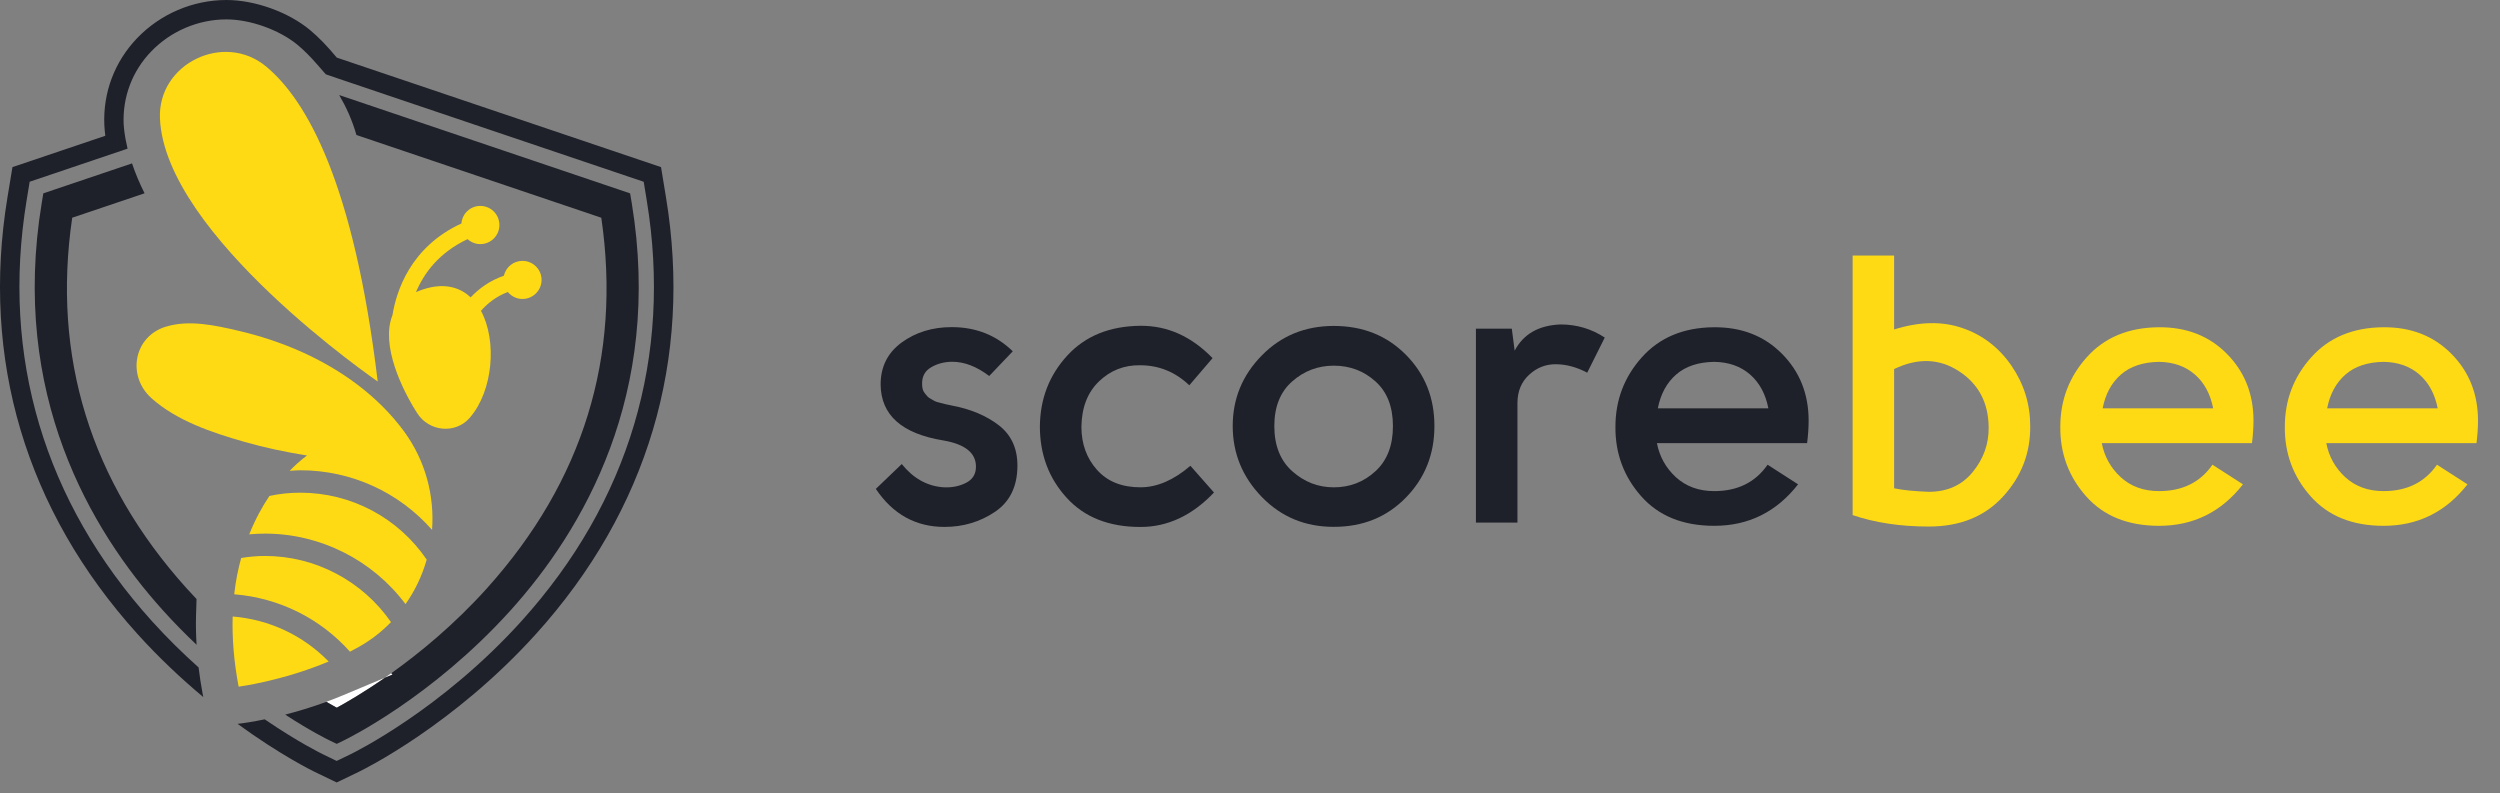 <svg width="104" height="33" viewBox="0 0 104 33" fill="none" xmlns="http://www.w3.org/2000/svg">
<rect x="0" y="0" width="104" height="33" fill="#808080" stroke="none"/>
<path d="M39.62 16.875C40.391 17.021 41.035 17.295 41.552 17.692C42.068 18.093 42.325 18.65 42.325 19.367C42.325 20.229 42.014 20.87 41.395 21.29C40.773 21.709 40.072 21.92 39.29 21.92C38.095 21.92 37.143 21.392 36.434 20.338L37.513 19.304C37.989 19.897 38.563 20.219 39.231 20.27C39.58 20.292 39.896 20.232 40.178 20.091C40.459 19.951 40.6 19.726 40.6 19.413C40.6 18.842 40.148 18.479 39.244 18.323C37.516 18.041 36.645 17.268 36.634 15.994C36.634 15.255 36.926 14.674 37.511 14.246C38.095 13.822 38.787 13.608 39.591 13.608C40.597 13.608 41.444 13.943 42.131 14.614L41.151 15.642C40.629 15.247 40.121 15.05 39.62 15.05C39.296 15.05 39.001 15.125 38.739 15.277C38.476 15.428 38.349 15.664 38.36 15.986C38.36 16.058 38.368 16.126 38.384 16.188C38.401 16.251 38.428 16.307 38.471 16.359C38.511 16.41 38.549 16.456 38.582 16.491C38.614 16.526 38.663 16.564 38.73 16.599C38.798 16.637 38.852 16.664 38.887 16.686C38.925 16.708 38.987 16.727 39.077 16.748C39.166 16.77 39.225 16.783 39.258 16.794C39.29 16.805 39.355 16.821 39.455 16.84C39.556 16.865 39.61 16.875 39.62 16.875Z" fill="#1F212A"/>
<path d="M50.443 14.898L49.475 16.028C48.893 15.474 48.211 15.195 47.43 15.195C46.764 15.184 46.194 15.409 45.718 15.866C45.242 16.323 44.998 16.953 44.987 17.757C44.987 18.465 45.204 19.063 45.636 19.547C46.069 20.032 46.672 20.272 47.443 20.272C48.13 20.272 48.823 19.975 49.521 19.377L50.502 20.489C49.594 21.444 48.574 21.922 47.443 21.922C46.131 21.922 45.106 21.517 44.368 20.702C43.627 19.888 43.259 18.901 43.259 17.738C43.27 16.585 43.651 15.604 44.4 14.79C45.15 13.975 46.166 13.564 47.446 13.553C48.569 13.545 49.567 13.997 50.443 14.898Z" fill="#1F212A"/>
<path d="M59.672 17.725C59.672 18.901 59.274 19.894 58.482 20.703C57.689 21.514 56.691 21.917 55.485 21.917C54.289 21.917 53.291 21.501 52.488 20.67C51.684 19.84 51.281 18.858 51.281 17.722C51.281 16.586 51.684 15.609 52.488 14.79C53.291 13.97 54.289 13.559 55.485 13.559C56.691 13.559 57.689 13.957 58.482 14.755C59.277 15.555 59.672 16.543 59.672 17.725ZM53.759 15.864C53.261 16.299 53.012 16.919 53.012 17.727C53.012 18.533 53.261 19.161 53.759 19.605C54.257 20.048 54.833 20.273 55.487 20.273C56.153 20.273 56.729 20.051 57.216 19.605C57.703 19.161 57.946 18.533 57.946 17.727C57.946 16.921 57.703 16.299 57.216 15.864C56.729 15.428 56.153 15.212 55.487 15.212C54.83 15.212 54.254 15.428 53.759 15.864Z" fill="#1F212A"/>
<path d="M61.4 13.673H62.891L63.01 14.587C63.375 13.895 64.01 13.532 64.919 13.497C65.595 13.497 66.209 13.681 66.758 14.043L66.028 15.504C65.595 15.274 65.165 15.158 64.735 15.152C64.308 15.147 63.932 15.293 63.61 15.591C63.288 15.888 63.126 16.28 63.126 16.77V21.741H61.398V13.673H61.4Z" fill="#1F212A"/>
<path d="M71.311 20.43C72.285 20.43 73.023 20.065 73.532 19.332L74.8 20.148C73.902 21.298 72.739 21.874 71.311 21.874C70.01 21.874 68.998 21.463 68.273 20.643C67.549 19.824 67.192 18.858 67.202 17.752C67.202 16.643 67.57 15.68 68.303 14.861C69.039 14.041 70.034 13.624 71.292 13.614C72.444 13.603 73.391 13.971 74.13 14.717C74.871 15.464 75.239 16.391 75.239 17.503C75.239 17.793 75.217 18.101 75.176 18.434H68.928C69.034 18.988 69.296 19.462 69.713 19.848C70.137 20.235 70.667 20.43 71.311 20.43ZM68.966 16.986H73.564C73.448 16.389 73.194 15.921 72.804 15.58C72.412 15.239 71.917 15.063 71.314 15.053C70.648 15.063 70.118 15.239 69.729 15.58C69.337 15.921 69.082 16.389 68.966 16.986Z" fill="#1F212A"/>
<path d="M77.067 10.63H78.795V13.705C79.845 13.378 80.791 13.356 81.633 13.646C82.477 13.935 83.156 14.457 83.678 15.215C84.197 15.972 84.457 16.811 84.457 17.727C84.467 18.847 84.091 19.824 83.326 20.657C82.563 21.49 81.533 21.904 80.24 21.904C79.055 21.904 77.997 21.744 77.07 21.428V10.63H77.067ZM80.24 20.459C81.011 20.459 81.622 20.183 82.071 19.629C82.52 19.077 82.739 18.455 82.728 17.768C82.717 16.748 82.306 15.972 81.492 15.442C80.678 14.912 79.78 14.879 78.795 15.353V20.313C79.166 20.392 79.647 20.438 80.24 20.459Z" fill="#FEDA14"/>
<path d="M89.817 20.43C90.791 20.43 91.53 20.065 92.038 19.332L93.307 20.148C92.409 21.298 91.246 21.874 89.817 21.874C88.516 21.874 87.505 21.463 86.78 20.643C86.055 19.824 85.698 18.858 85.709 17.752C85.709 16.643 86.077 15.68 86.81 14.861C87.545 14.041 88.541 13.624 89.799 13.614C90.951 13.603 91.897 13.971 92.636 14.717C93.377 15.464 93.745 16.391 93.745 17.503C93.745 17.793 93.723 18.101 93.683 18.434H87.434C87.54 18.988 87.802 19.462 88.219 19.848C88.641 20.235 89.171 20.43 89.817 20.43ZM87.47 16.986H92.068C91.952 16.389 91.697 15.921 91.308 15.58C90.916 15.239 90.421 15.063 89.817 15.053C89.152 15.063 88.622 15.239 88.232 15.58C87.84 15.921 87.586 16.389 87.47 16.986Z" fill="#FEDA14"/>
<path d="M99.157 20.43C100.131 20.43 100.869 20.065 101.378 19.332L102.647 20.148C101.749 21.298 100.585 21.874 99.157 21.874C97.856 21.874 96.845 21.463 96.12 20.643C95.395 19.824 95.038 18.858 95.049 17.752C95.049 16.643 95.416 15.68 96.15 14.861C96.885 14.041 97.881 13.624 99.138 13.614C100.291 13.603 101.237 13.971 101.976 14.717C102.717 15.464 103.085 16.391 103.085 17.503C103.085 17.793 103.063 18.101 103.023 18.434H96.774C96.88 18.988 97.142 19.462 97.559 19.848C97.981 20.235 98.511 20.43 99.157 20.43ZM96.809 16.986H101.408C101.291 16.389 101.037 15.921 100.648 15.58C100.255 15.239 99.76 15.063 99.157 15.053C98.492 15.063 97.962 15.239 97.572 15.58C97.18 15.921 96.926 16.389 96.809 16.986Z" fill="#FEDA14"/>
<path d="M13.574 29.195C13.747 29.295 13.893 29.377 14.008 29.439C14.387 29.233 15.111 28.818 16.012 28.192L14.264 28.926C14.031 29.024 13.802 29.112 13.574 29.195Z" fill="white"/>
<path d="M16.332 28.058L16.279 28.003C16.188 28.067 16.099 28.13 16.013 28.191L16.332 28.058Z" fill="white"/>
<path d="M15.713 15.871C14.726 7.642 12.772 4.177 11.068 2.765C9.313 1.311 6.559 2.648 6.654 4.924C6.855 9.797 15.713 15.871 15.713 15.871Z" fill="#FEDA14"/>
<path d="M12.493 20.496C12.042 20.496 11.612 20.543 11.208 20.632C10.911 21.07 10.619 21.602 10.369 22.228C10.587 22.209 10.806 22.198 11.026 22.198C13.333 22.198 15.503 23.304 16.869 25.131C17.269 24.567 17.563 23.939 17.751 23.28C16.564 21.538 14.607 20.496 12.493 20.496Z" fill="#FEDA14"/>
<path d="M12.512 14.622C11.68 14.254 10.806 13.966 9.923 13.761C8.97 13.538 7.869 13.291 6.906 13.589C6.897 13.589 6.893 13.589 6.887 13.593C5.557 14.011 5.274 15.647 6.305 16.568C7.348 17.503 8.835 18.001 10.151 18.376C11.011 18.623 11.885 18.808 12.774 18.949C12.774 18.949 12.467 19.155 12.05 19.587C12.198 19.578 12.344 19.563 12.495 19.563C14.614 19.563 16.598 20.476 17.974 22.044C18.077 20.632 17.709 19.176 16.807 17.944C15.717 16.464 14.182 15.367 12.512 14.622Z" fill="#FEDA14"/>
<path d="M11.026 23.128C10.689 23.128 10.357 23.159 10.033 23.212C9.908 23.665 9.808 24.154 9.747 24.69C9.745 24.7 9.745 24.711 9.745 24.722C11.608 24.874 13.314 25.717 14.559 27.11C14.68 27.046 14.802 26.98 14.923 26.913C15.433 26.629 15.88 26.276 16.265 25.88C15.082 24.171 13.119 23.128 11.026 23.128Z" fill="#FEDA14"/>
<path d="M9.927 28.565C9.927 28.565 11.732 28.334 13.672 27.519C12.609 26.431 11.205 25.772 9.679 25.646C9.654 26.524 9.723 27.492 9.927 28.565Z" fill="#FEDA14"/>
<path d="M21.734 10.852C21.357 10.852 21.043 11.116 20.961 11.47C20.372 11.673 19.922 12.008 19.579 12.37C19.176 11.991 18.624 11.807 17.919 11.953C17.684 12.002 17.487 12.073 17.305 12.152C17.627 11.383 18.247 10.515 19.451 9.948C19.591 10.075 19.777 10.155 19.981 10.155C20.419 10.155 20.775 9.8 20.775 9.361C20.775 8.923 20.421 8.566 19.981 8.566C19.564 8.566 19.227 8.889 19.195 9.296C17.076 10.274 16.49 12.105 16.327 13.109C15.827 14.353 16.727 16.208 17.358 17.192C17.851 17.961 18.952 18.067 19.547 17.374C20.514 16.252 20.683 14.178 20.008 12.929C20.281 12.62 20.645 12.327 21.126 12.147C21.272 12.323 21.488 12.437 21.734 12.437C22.172 12.437 22.529 12.082 22.529 11.642C22.529 11.207 22.172 10.852 21.734 10.852Z" fill="#FEDA14"/>
<path d="M8.155 25.602L8.176 24.92C8.036 24.772 7.894 24.62 7.755 24.465C3.756 20.019 2.159 14.837 3.004 9.057L6.014 8.041C5.807 7.627 5.631 7.212 5.492 6.797L1.802 8.043L1.736 8.441C0.428 16.387 3.76 22.05 6.787 25.401C7.249 25.913 7.716 26.385 8.178 26.823C8.153 26.41 8.144 26.002 8.155 25.602Z" fill="#1F212A"/>
<path d="M14.008 30.945L14.3 30.804C14.447 30.732 17.969 29.011 21.229 25.403C24.256 22.052 27.587 16.389 26.28 8.442L26.213 8.044L14.11 3.954C14.394 4.439 14.652 4.995 14.827 5.616L25.014 9.058C25.857 14.837 24.259 20.018 20.262 24.467C18.892 25.99 17.457 27.165 16.278 28.005L16.331 28.06L16.013 28.195C15.113 28.82 14.389 29.235 14.01 29.442C13.894 29.379 13.748 29.298 13.576 29.197C12.958 29.423 12.372 29.597 11.864 29.728C12.929 30.422 13.652 30.774 13.718 30.806L14.008 30.945Z" fill="#1F212A"/>
<path d="M27.705 8.207L27.499 6.952L14.01 2.396C13.616 1.92 13.248 1.539 12.892 1.245C11.995 0.5 10.6 0 9.422 0C8.027 0 6.671 0.578 5.705 1.586C4.769 2.562 4.283 3.844 4.34 5.197C4.346 5.347 4.363 5.496 4.38 5.648L0.518 6.952L0.311 8.207C-0.798 14.944 1.071 21.225 5.714 26.369C6.632 27.385 7.57 28.258 8.457 28.998L8.428 28.854C8.358 28.488 8.307 28.126 8.262 27.766C7.619 27.191 6.96 26.547 6.311 25.829C1.84 20.873 0.04 14.825 1.107 8.337L1.234 7.56L5.307 6.184C5.242 5.915 5.193 5.648 5.163 5.381C5.155 5.309 5.146 5.235 5.144 5.163C5.097 4.033 5.502 2.96 6.285 2.145C7.102 1.294 8.245 0.807 9.42 0.807C10.409 0.807 11.624 1.243 12.376 1.865C12.634 2.079 12.901 2.344 13.185 2.67L13.553 3.091L14.006 3.247L26.778 7.562L26.905 8.339C27.972 14.827 26.172 20.875 21.699 25.831C18.358 29.53 14.726 31.306 14.575 31.38L14.006 31.655L13.438 31.38C13.36 31.342 12.388 30.866 11.012 29.924C10.489 30.032 10.153 30.078 10.121 30.082L9.882 30.112C11.662 31.41 12.994 32.062 13.087 32.108L14.006 32.551L14.925 32.108C15.085 32.032 18.852 30.188 22.298 26.373C26.945 21.225 28.814 14.944 27.705 8.207Z" fill="#1F212A"/>
</svg>
